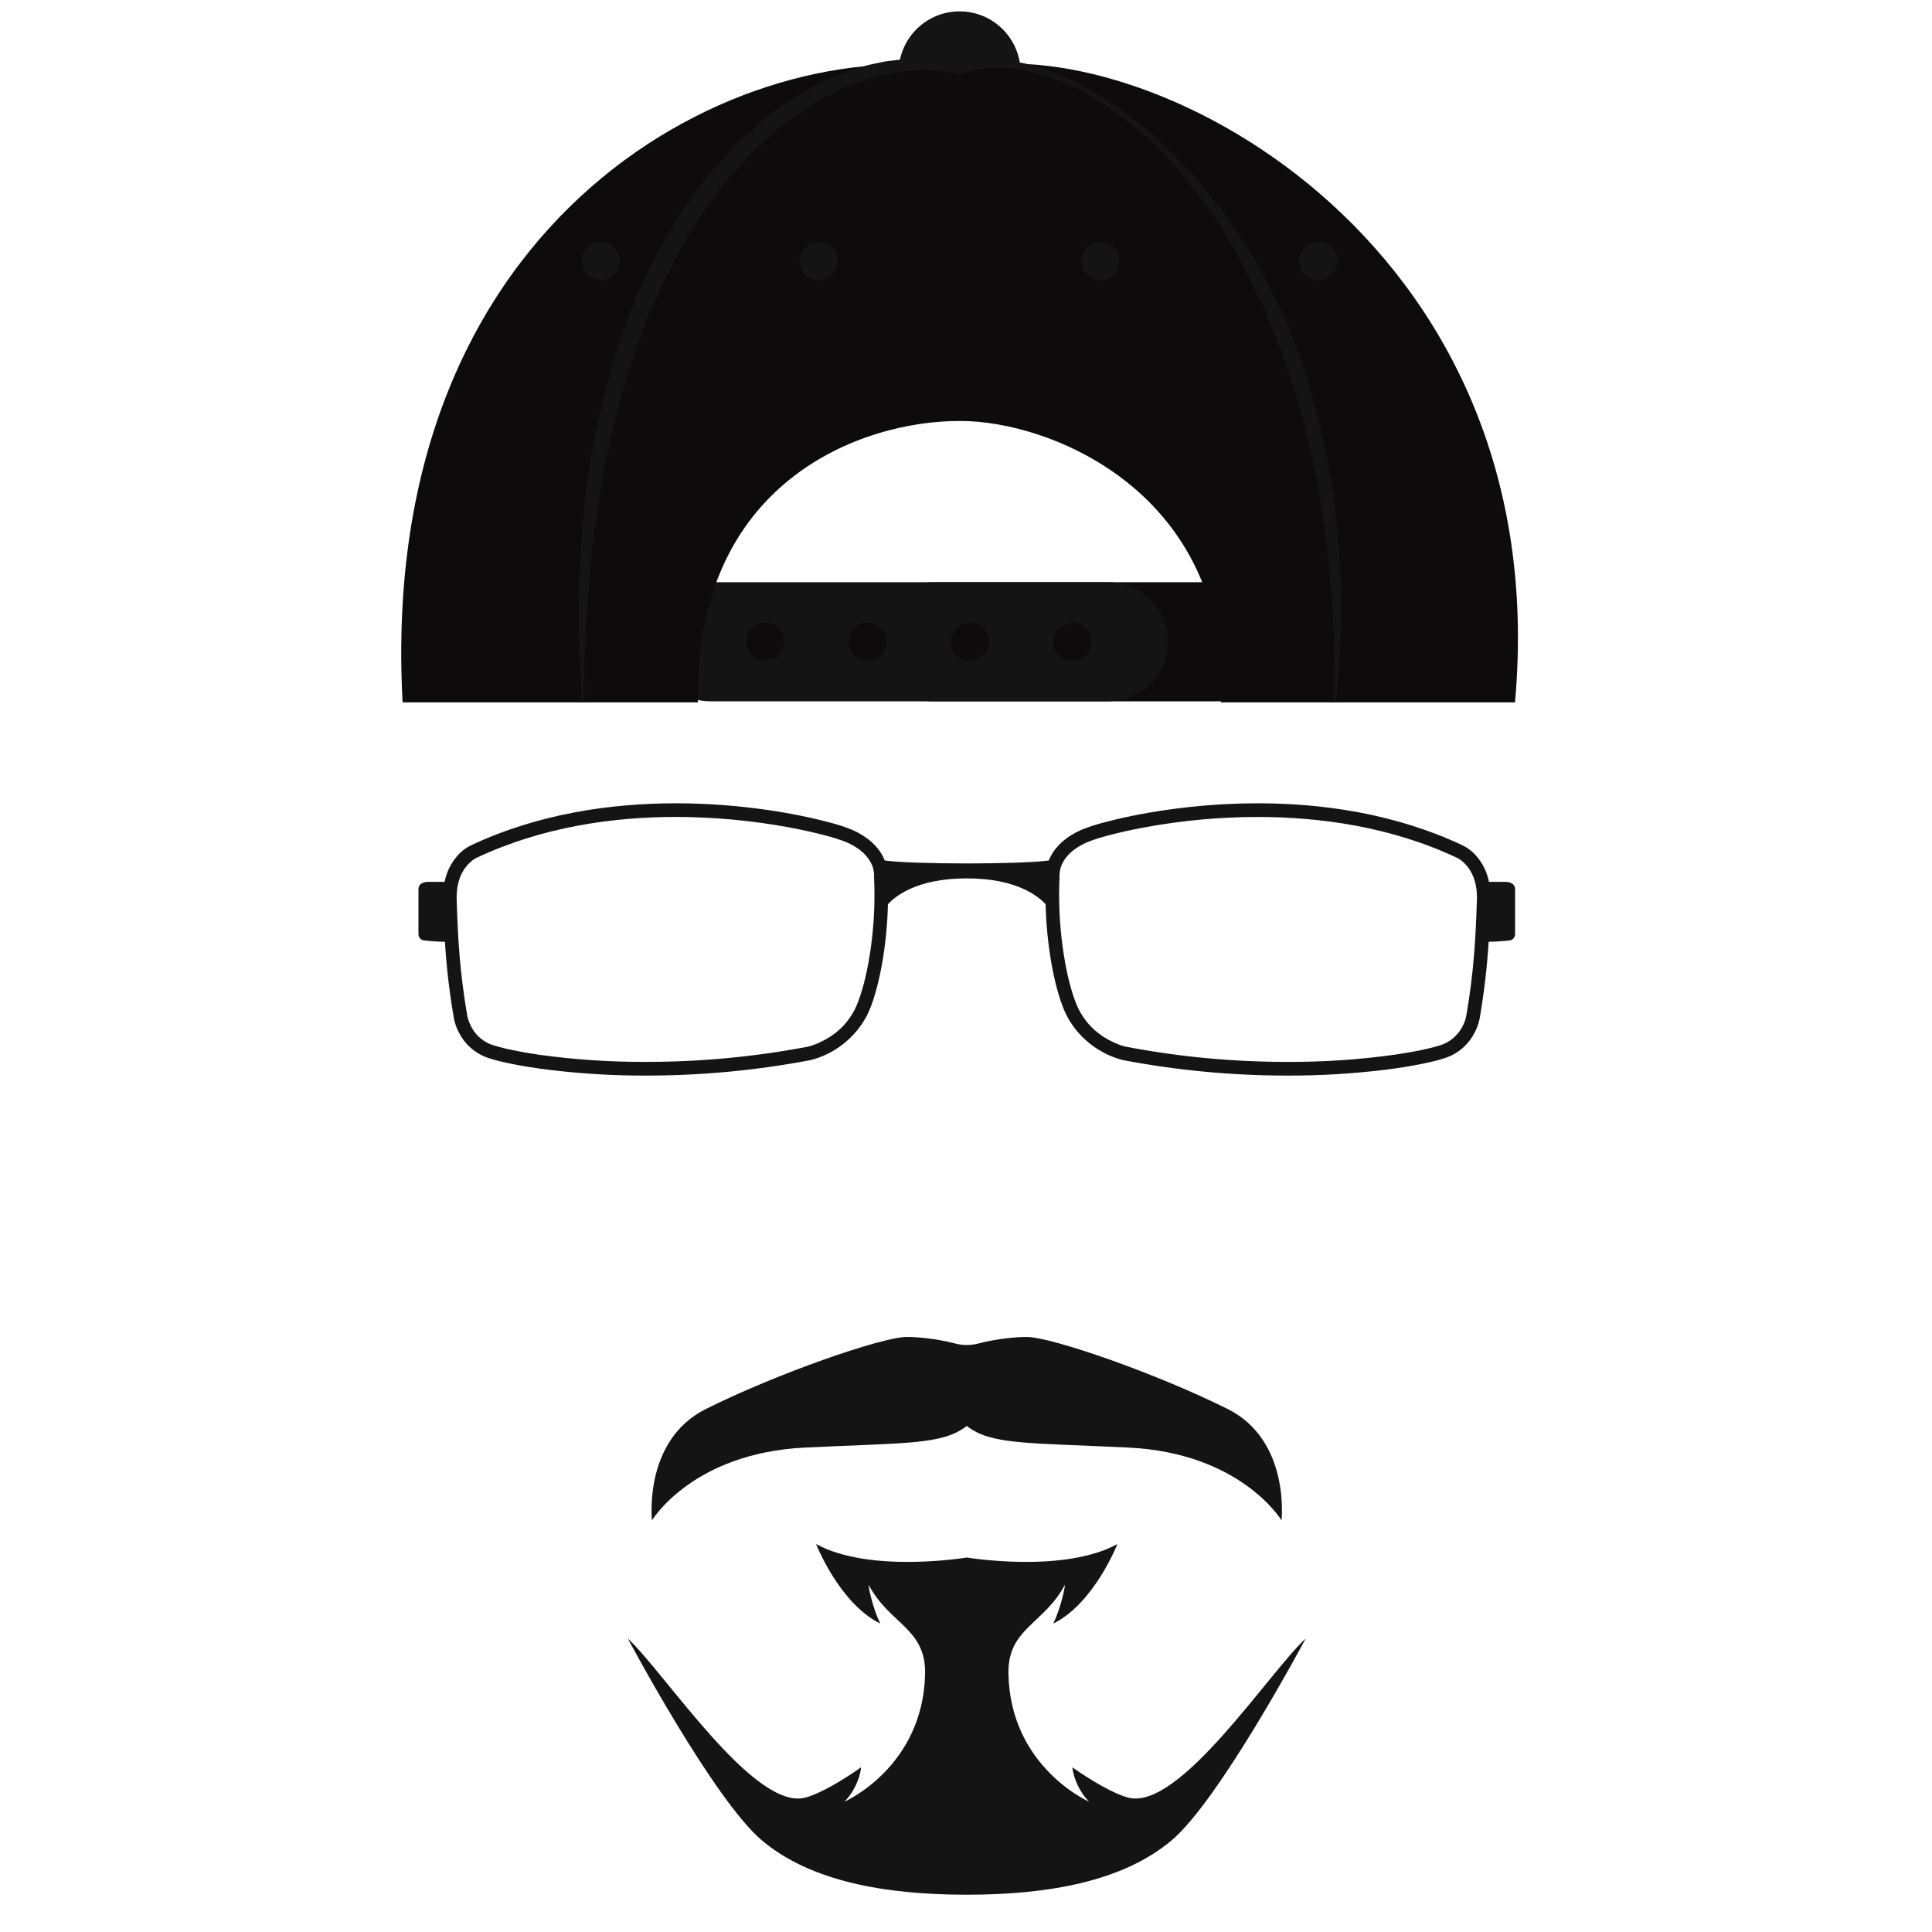 <svg xmlns="http://www.w3.org/2000/svg" xmlns:xlink="http://www.w3.org/1999/xlink" width="500" zoomAndPan="magnify"
    viewBox="0 0 375 375" height="500" preserveAspectRatio="xMidYMid meet" version="1.0">
   <defs>
        <clipPath id="183f66633d">
            <path
                d="M 121.852 259.449 L 253.43 259.449 L 253.43 367.809 L 121.852 367.809 Z M 121.852 259.449 "
                clip-rule="nonzero" />
        </clipPath>
        <clipPath id="c379451370">
            <path
                d="M 81.223 155.906 L 294.074 155.906 L 294.074 208.797 L 81.223 208.797 Z M 81.223 155.906 "
                clip-rule="nonzero" />
        </clipPath>
        <clipPath id="b9222b4f28">
            <path d="M 77.543 12 L 295 12 L 295 136.332 L 77.543 136.332 Z M 77.543 12 "
                clip-rule="nonzero" />
        </clipPath>
        <clipPath id="fb5a54e7f3">
            <path d="M 112 11 L 261 11 L 261 136.332 L 112 136.332 Z M 112 11 " clip-rule="nonzero" />
        </clipPath>
    </defs>
    <g clip-path="url(#183f66633d)">
        <path fill="#141414"
            d="M 136.996 273.492 C 150.695 266.637 171.172 259.504 175.996 259.504 C 180.816 259.504 185.586 260.82 185.586 260.82 C 186.266 260.988 186.949 261.066 187.648 261.066 C 188.34 261.066 189.023 260.988 189.703 260.82 C 189.703 260.82 194.473 259.504 199.297 259.504 C 204.117 259.504 224.594 266.637 238.293 273.492 C 250.48 279.578 248.742 295.105 248.742 295.105 C 248.742 295.105 240.906 282.016 218.977 280.969 C 199.152 280.02 192.344 280.445 187.648 276.777 C 182.945 280.445 176.141 280.02 156.312 280.969 C 134.383 282.016 126.547 295.105 126.547 295.105 C 126.547 295.105 124.809 279.578 136.996 273.492 Z M 218.977 348.914 C 216.121 348.156 211.715 345.555 208.148 343.031 C 208.367 345.281 209.719 348.102 211.406 349.715 C 211.406 349.715 196.113 343.031 195.738 324.91 C 195.555 316.027 202.637 315.289 206.684 307.613 C 206.742 308.188 205.781 312.426 204.438 315.133 C 212.379 311.223 216.887 299.695 216.887 299.695 C 206.445 305.453 187.648 302.312 187.648 302.312 C 187.648 302.312 168.848 305.453 158.402 299.695 C 158.402 299.695 162.91 311.223 170.859 315.133 C 169.508 312.426 168.555 308.188 168.605 307.613 C 172.66 315.289 179.738 316.027 179.559 324.91 C 179.176 343.031 163.883 349.723 163.883 349.723 C 165.57 348.102 166.922 345.281 167.141 343.031 C 163.574 345.555 159.168 348.164 156.312 348.914 C 146.395 351.527 129.16 324.828 121.852 318.023 C 121.852 318.023 138.562 349.434 147.961 357.285 C 157.359 365.141 171.672 367.762 187.648 367.762 C 203.617 367.762 217.93 365.141 227.328 357.285 C 236.727 349.438 253.438 318.023 253.438 318.023 C 246.129 324.828 228.895 351.527 218.977 348.914 Z M 218.977 348.914 "
            fill-opacity="1" fill-rule="nonzero" />
    </g>
    <g clip-path="url(#c379451370)">
        <path fill="#141414"
            d="M 292.156 171.172 L 289 171.172 C 288.645 169.324 287.859 167.684 286.641 166.246 C 285.871 165.32 284.934 164.594 283.855 164.062 C 270.633 157.855 256.48 155.918 244.125 155.918 C 231.246 155.926 220.309 158.016 214.293 159.633 C 212.824 160.004 211.379 160.473 209.973 161.039 C 206.883 162.375 205.078 164.195 204.117 165.891 C 203.906 166.254 203.727 166.629 203.578 167.02 C 198.082 167.785 177.219 167.785 171.723 167.02 C 171.578 166.629 171.395 166.254 171.188 165.891 C 170.219 164.195 168.418 162.375 165.328 161.039 C 163.926 160.473 162.48 160.004 161.008 159.633 C 154.996 158.016 144.059 155.926 131.184 155.918 C 118.82 155.918 104.672 157.855 91.449 164.062 C 90.359 164.586 89.434 165.32 88.66 166.246 C 87.453 167.684 86.664 169.328 86.297 171.172 L 83.137 171.172 C 83.137 171.172 81.223 171.078 81.223 172.594 L 81.223 181.41 C 81.305 182.016 81.645 182.391 82.23 182.531 C 83.602 182.688 84.98 182.781 86.363 182.801 C 86.664 187.781 87.242 192.719 88.098 197.629 C 88.098 197.629 88.098 197.641 88.098 197.641 C 88.098 197.641 88.098 197.648 88.102 197.656 C 88.285 198.629 88.613 199.551 89.078 200.426 C 90.113 202.434 91.645 203.93 93.672 204.914 C 94.176 205.148 94.695 205.344 95.23 205.496 C 97.457 206.184 101.273 206.988 106.426 207.633 C 112.719 208.406 119.043 208.789 125.391 208.77 C 136.148 208.77 146.812 207.77 157.379 205.754 L 157.398 205.746 L 157.414 205.746 C 159.75 205.133 161.867 204.074 163.758 202.566 C 165.652 201.055 167.164 199.234 168.285 197.086 C 169.426 194.801 170.414 191.402 171.16 187.324 C 171.859 183.414 172.254 179.477 172.348 175.504 C 173.613 174.148 177.703 170.492 187.648 170.492 C 197.598 170.492 201.691 174.148 202.953 175.504 C 203.047 179.477 203.445 183.414 204.141 187.324 C 204.887 191.402 205.883 194.801 207.02 197.086 C 208.141 199.234 209.652 201.055 211.547 202.566 C 213.441 204.074 215.551 205.133 217.891 205.746 L 217.902 205.746 L 217.922 205.754 C 228.496 207.77 239.16 208.77 249.918 208.77 C 256.262 208.789 262.582 208.406 268.883 207.641 C 274.031 206.988 277.855 206.184 280.07 205.496 C 280.609 205.344 281.125 205.148 281.629 204.914 C 283.66 203.93 285.191 202.434 286.227 200.426 C 286.695 199.551 287.02 198.629 287.207 197.656 C 287.207 197.648 287.207 197.648 287.207 197.641 C 287.207 197.641 287.207 197.629 287.215 197.629 C 288.059 192.719 288.637 187.773 288.945 182.801 C 290.324 182.781 291.703 182.688 293.07 182.531 C 293.664 182.391 294 182.016 294.078 181.41 L 294.078 172.594 C 294.078 171.078 292.156 171.172 292.156 171.172 Z M 168.566 186.844 C 167.855 190.75 166.875 194 165.926 195.902 C 164.637 198.434 162.75 200.383 160.262 201.742 C 159.477 202.184 158.656 202.562 157.805 202.863 C 157.496 202.969 157.246 203.051 157.078 203.09 C 156.996 203.117 156.938 203.133 156.895 203.137 L 156.875 203.145 C 146.477 205.129 135.98 206.113 125.391 206.113 C 118.453 206.141 111.551 205.68 104.68 204.73 C 102.023 204.34 99.809 203.918 98.121 203.527 C 97.281 203.328 96.57 203.137 96.012 202.957 C 95.609 202.844 95.211 202.695 94.82 202.527 C 93.316 201.793 92.18 200.688 91.422 199.195 C 91.18 198.73 90.984 198.246 90.836 197.75 C 90.785 197.57 90.75 197.426 90.73 197.34 L 90.711 197.238 L 90.711 197.219 L 90.703 197.207 C 89.203 188.457 88.875 181.996 88.641 174.645 C 88.633 174.488 88.633 174.328 88.633 174.176 C 88.641 171.004 89.676 169.137 90.664 167.98 C 91.051 167.523 91.504 167.121 92.008 166.785 C 92.188 166.664 92.328 166.582 92.422 166.535 L 92.531 166.48 L 92.57 166.469 C 105.324 160.469 119.098 158.566 131.184 158.566 C 138.516 158.578 145.785 159.246 152.992 160.562 C 155.91 161.098 158.395 161.676 160.324 162.195 C 161.672 162.535 162.988 162.961 164.285 163.465 C 166.934 164.625 168.219 166.023 168.902 167.215 C 169.387 168.02 169.637 168.898 169.66 169.84 L 169.66 170.008 L 169.641 170.117 L 169.648 170.23 C 169.707 171.387 169.734 172.543 169.734 173.691 C 169.734 178.109 169.348 182.5 168.566 186.844 Z M 286.668 174.652 C 286.426 182 286.105 188.465 284.598 197.207 L 284.598 197.246 L 284.578 197.34 C 284.559 197.426 284.527 197.57 284.473 197.758 C 284.324 198.254 284.129 198.73 283.887 199.195 C 283.121 200.688 281.984 201.793 280.48 202.527 C 280.098 202.703 279.703 202.844 279.293 202.965 C 278.734 203.137 278.023 203.328 277.184 203.527 C 275.496 203.926 273.285 204.34 270.625 204.73 C 263.758 205.68 256.852 206.141 249.918 206.113 C 239.328 206.121 228.832 205.133 218.434 203.145 L 218.406 203.145 C 218.371 203.137 218.305 203.117 218.227 203.09 C 218.062 203.051 217.816 202.977 217.5 202.871 C 216.645 202.566 215.828 202.191 215.039 201.746 C 212.555 200.383 210.668 198.434 209.375 195.902 C 208.422 194 207.449 190.754 206.742 186.844 C 205.965 182.5 205.574 178.109 205.574 173.691 C 205.574 172.543 205.602 171.387 205.652 170.23 L 205.66 170.117 L 205.652 170.008 L 205.652 169.996 L 205.648 169.84 C 205.676 168.898 205.922 168.027 206.406 167.215 C 207.094 166.031 208.375 164.633 211.023 163.473 C 212.312 162.961 213.637 162.535 214.98 162.195 C 216.906 161.676 219.395 161.098 222.316 160.562 C 229.527 159.246 236.797 158.578 244.125 158.574 C 256.211 158.574 269.992 160.469 282.73 166.469 L 282.766 166.473 L 282.887 166.535 C 282.98 166.582 283.121 166.664 283.305 166.785 C 283.809 167.125 284.25 167.523 284.648 167.984 C 285.633 169.141 286.668 171.008 286.676 174.18 C 286.676 174.336 286.668 174.488 286.668 174.652 Z M 286.668 174.652 "
            fill-opacity="1" fill-rule="nonzero" />
    </g>
    <path fill="#141414" class="gray"
        d="M 198.09 14.039 C 198.09 20.578 192.789 25.871 186.258 25.871 C 179.719 25.871 174.426 20.578 174.426 14.039 C 174.426 7.5 179.719 2.207 186.258 2.207 C 192.789 2.207 198.09 7.5 198.09 14.039 "
        fill-opacity="1" fill-rule="nonzero" />
    <path fill="#0d0b0b"
        d="M 269.824 124.57 C 269.824 130.953 264.652 136.125 258.27 136.125 L 181.043 136.125 C 174.66 136.125 169.488 130.953 169.488 124.57 C 169.488 118.188 174.66 113.012 181.043 113.012 L 258.27 113.012 C 264.652 113.012 269.824 118.188 269.824 124.57 "
        fill-opacity="1" fill-rule="nonzero" />
    <path fill="#141414" class="gray"
        d="M 226.699 124.57 C 226.699 130.953 221.523 136.125 215.148 136.125 L 137.914 136.125 C 131.531 136.125 126.359 130.953 126.359 124.57 C 126.359 118.188 131.531 113.012 137.914 113.012 L 215.148 113.012 C 221.523 113.012 226.699 118.188 226.699 124.57 "
        fill-opacity="1" fill-rule="nonzero" />
    <path fill="#0d0b0b"
        d="M 211.828 124.57 C 211.828 126.613 210.176 128.27 208.125 128.27 C 206.09 128.27 204.43 126.613 204.43 124.57 C 204.43 122.527 206.09 120.867 208.125 120.867 C 210.176 120.867 211.828 122.527 211.828 124.57 "
        fill-opacity="1" fill-rule="nonzero" />
    <path fill="#0d0b0b"
        d="M 191.961 124.57 C 191.961 126.613 190.301 128.27 188.258 128.27 C 186.219 128.27 184.562 126.613 184.562 124.57 C 184.562 122.527 186.219 120.867 188.258 120.867 C 190.301 120.867 191.961 122.527 191.961 124.57 "
        fill-opacity="1" fill-rule="nonzero" />
    <path fill="#0d0b0b"
        d="M 172.094 124.57 C 172.094 126.613 170.434 128.27 168.391 128.27 C 166.348 128.27 164.691 126.613 164.691 124.57 C 164.691 122.527 166.348 120.867 168.391 120.867 C 170.434 120.867 172.094 122.527 172.094 124.57 "
        fill-opacity="1" fill-rule="nonzero" />
    <path fill="#0d0b0b"
        d="M 152.219 124.57 C 152.219 126.613 150.559 128.27 148.52 128.27 C 146.477 128.27 144.824 126.613 144.824 124.57 C 144.824 122.527 146.477 120.867 148.52 120.867 C 150.559 120.867 152.219 122.527 152.219 124.57 "
        fill-opacity="1" fill-rule="nonzero" />
    <g clip-path="url(#b9222b4f28)">
        <path fill="#0d0b0b"
            d="M 186.445 13.449 C 144.883 6.125 72.973 40.633 78.145 136.387 L 135.469 136.387 C 134.652 93.742 166.895 81.656 186.344 81.711 C 204.094 81.656 238.859 95.82 236.984 136.387 L 294.055 136.387 C 302.27 45.402 220.859 5.004 186.445 13.449 "
            fill-opacity="1" fill-rule="nonzero" />
    </g>
    <g clip-path="url(#fb5a54e7f3)">
        <path fill="#141414" class="gray"
            d="M 258.973 136.383 C 258.996 133.027 259.008 129.695 258.922 126.371 L 258.867 123.871 L 258.758 121.379 C 258.699 119.711 258.586 118.051 258.496 116.395 C 258.254 113.082 257.988 109.77 257.605 106.477 C 257.242 103.176 256.75 99.898 256.211 96.625 C 255.684 93.359 254.996 90.117 254.266 86.891 C 253.539 83.664 252.68 80.473 251.738 77.305 C 250.789 74.137 249.734 71.016 248.586 67.918 C 247.418 64.832 246.207 61.762 244.824 58.766 C 242.098 52.758 238.961 46.914 235.238 41.445 C 233.367 38.711 231.375 36.062 229.23 33.535 C 227.082 31.016 224.762 28.641 222.309 26.41 C 219.824 24.211 217.211 22.164 214.441 20.34 C 211.652 18.566 208.75 16.941 205.68 15.73 C 202.629 14.488 199.426 13.602 196.18 13.266 C 192.949 12.938 189.645 13.172 186.695 14.309 C 186.527 14.367 186.352 14.383 186.191 14.34 L 186.148 14.336 C 182.973 13.598 179.672 13.449 176.434 13.75 L 175.219 13.859 C 174.816 13.918 174.41 13.992 174.008 14.059 L 172.203 14.375 L 171.609 14.531 L 169.23 15.129 L 166.906 15.898 C 166.129 16.129 165.383 16.492 164.629 16.793 C 163.879 17.117 163.109 17.398 162.387 17.789 L 160.188 18.875 L 158.059 20.113 L 157.004 20.73 L 155.984 21.422 L 153.941 22.801 L 151.012 25.043 C 150.695 25.305 150.387 25.59 150.078 25.852 L 148.215 27.477 C 147.598 28.016 147.031 28.617 146.441 29.191 C 145.863 29.773 145.254 30.324 144.703 30.938 L 143.043 32.77 C 140.844 35.23 138.852 37.863 136.953 40.566 C 136 41.914 135.16 43.34 134.246 44.719 C 133.375 46.121 132.582 47.578 131.742 49.004 C 130.93 50.441 130.215 51.941 129.445 53.406 C 129.055 54.137 128.719 54.895 128.375 55.648 L 127.348 57.914 C 126.621 59.402 126.051 60.969 125.418 62.5 C 125.109 63.273 124.781 64.035 124.492 64.812 L 123.66 67.164 C 123.113 68.738 122.531 70.297 122.074 71.895 C 121.609 73.492 121.078 75.074 120.629 76.68 L 119.359 81.516 C 119.137 82.316 118.961 83.137 118.789 83.949 L 118.25 86.395 L 117.707 88.84 C 117.539 89.66 117.402 90.484 117.25 91.305 L 116.355 96.242 L 115.648 101.207 C 115.527 102.043 115.395 102.867 115.293 103.695 L 115.023 106.199 L 114.48 111.199 L 114.105 116.219 L 113.91 118.73 C 113.844 119.562 113.828 120.402 113.781 121.242 L 113.539 126.281 L 113.48 127.547 L 113.461 128.801 L 113.426 131.328 L 113.32 136.383 L 113.32 136.387 C 113.32 136.48 113.246 136.555 113.152 136.551 C 113.062 136.551 112.988 136.48 112.984 136.395 C 112.781 133.027 112.539 129.656 112.445 126.281 C 112.406 122.902 112.23 119.523 112.371 116.137 L 112.473 111.066 L 112.789 105.992 L 112.941 103.461 C 113.008 102.613 113.109 101.766 113.184 100.926 L 113.715 95.867 L 114.441 90.828 C 114.562 89.988 114.668 89.141 114.816 88.301 L 115.285 85.797 L 115.766 83.297 C 115.926 82.457 116.078 81.625 116.289 80.797 L 117.457 75.824 C 118.344 72.539 119.238 69.246 120.379 66.027 L 121.199 63.602 C 121.488 62.797 121.812 62.012 122.113 61.211 C 122.75 59.625 123.316 58.008 124.043 56.461 L 125.098 54.117 C 125.453 53.336 125.797 52.559 126.203 51.805 C 127.004 50.285 127.742 48.742 128.582 47.25 C 129.465 45.777 130.285 44.273 131.195 42.824 L 132.613 40.672 C 133.105 39.961 133.543 39.227 134.074 38.543 C 136.09 35.77 138.219 33.059 140.562 30.535 L 142.324 28.652 C 142.906 28.02 143.559 27.449 144.176 26.844 C 144.809 26.262 145.406 25.641 146.066 25.086 L 148.039 23.418 C 148.375 23.145 148.699 22.859 149.043 22.594 L 150.078 21.82 L 152.16 20.273 L 154.336 18.863 L 155.426 18.164 L 156.559 17.539 C 157.32 17.125 158.07 16.691 158.84 16.289 L 161.195 15.195 C 161.969 14.805 162.789 14.516 163.602 14.207 C 164.414 13.918 165.215 13.57 166.055 13.348 L 168.555 12.613 L 171.102 12.07 L 171.738 11.941 L 172.383 11.855 L 173.68 11.695 C 174.109 11.641 174.539 11.582 174.969 11.539 L 176.281 11.48 C 179.746 11.312 183.254 11.629 186.613 12.566 L 186.07 12.594 C 189.43 11.461 192.977 11.371 196.355 11.848 C 199.742 12.359 203.008 13.348 206.109 14.684 C 209.223 16.016 212.184 17.641 215 19.488 C 217.809 21.344 220.504 23.371 223.035 25.582 C 225.59 27.777 227.988 30.137 230.285 32.598 C 232.582 35.055 234.746 37.641 236.781 40.336 C 240.848 45.719 244.402 51.488 247.383 57.555 C 248.871 60.594 250.219 63.691 251.41 66.855 C 252.605 70.012 253.699 73.211 254.613 76.465 C 255.535 79.707 256.375 82.973 257.066 86.273 C 257.738 89.578 258.348 92.891 258.793 96.23 C 259.27 99.562 259.621 102.906 259.859 106.262 C 260.129 109.613 260.238 112.973 260.293 116.324 C 260.316 119.684 260.277 123.039 260.102 126.383 C 260.043 128.055 259.895 129.73 259.781 131.402 C 259.668 133.074 259.473 134.727 259.316 136.395 C 259.309 136.488 259.223 136.555 259.129 136.551 C 259.043 136.543 258.973 136.461 258.973 136.383 "
            fill-opacity="1" fill-rule="nonzero" />
    </g>
    <path fill="#141414" class="gray"
        d="M 120.34 50.648 C 120.34 52.699 118.68 54.352 116.637 54.352 C 114.594 54.352 112.941 52.699 112.941 50.648 C 112.941 48.605 114.594 46.953 116.637 46.953 C 118.68 46.953 120.34 48.605 120.34 50.648 "
        fill-opacity="1" fill-rule="nonzero" />
    <path fill="#141414" class="gray"
        d="M 162.613 50.648 C 162.613 52.699 160.961 54.352 158.918 54.352 C 156.875 54.352 155.215 52.699 155.215 50.648 C 155.215 48.605 156.875 46.953 158.918 46.953 C 160.961 46.953 162.613 48.605 162.613 50.648 "
        fill-opacity="1" fill-rule="nonzero" />
    <path fill="#141414" class="gray"
        d="M 252.176 50.648 C 252.176 52.699 253.828 54.352 255.871 54.352 C 257.914 54.352 259.57 52.699 259.57 50.648 C 259.57 48.605 257.914 46.953 255.871 46.953 C 253.828 46.953 252.176 48.605 252.176 50.648 "
        fill-opacity="1" fill-rule="nonzero" />
    <path fill="#141414" class="gray"
        d="M 209.895 50.648 C 209.895 52.699 211.555 54.352 213.598 54.352 C 215.637 54.352 217.293 52.699 217.293 50.648 C 217.293 48.605 215.637 46.953 213.598 46.953 C 211.555 46.953 209.895 48.605 209.895 50.648 "
        fill-opacity="1" fill-rule="nonzero" />
</svg>